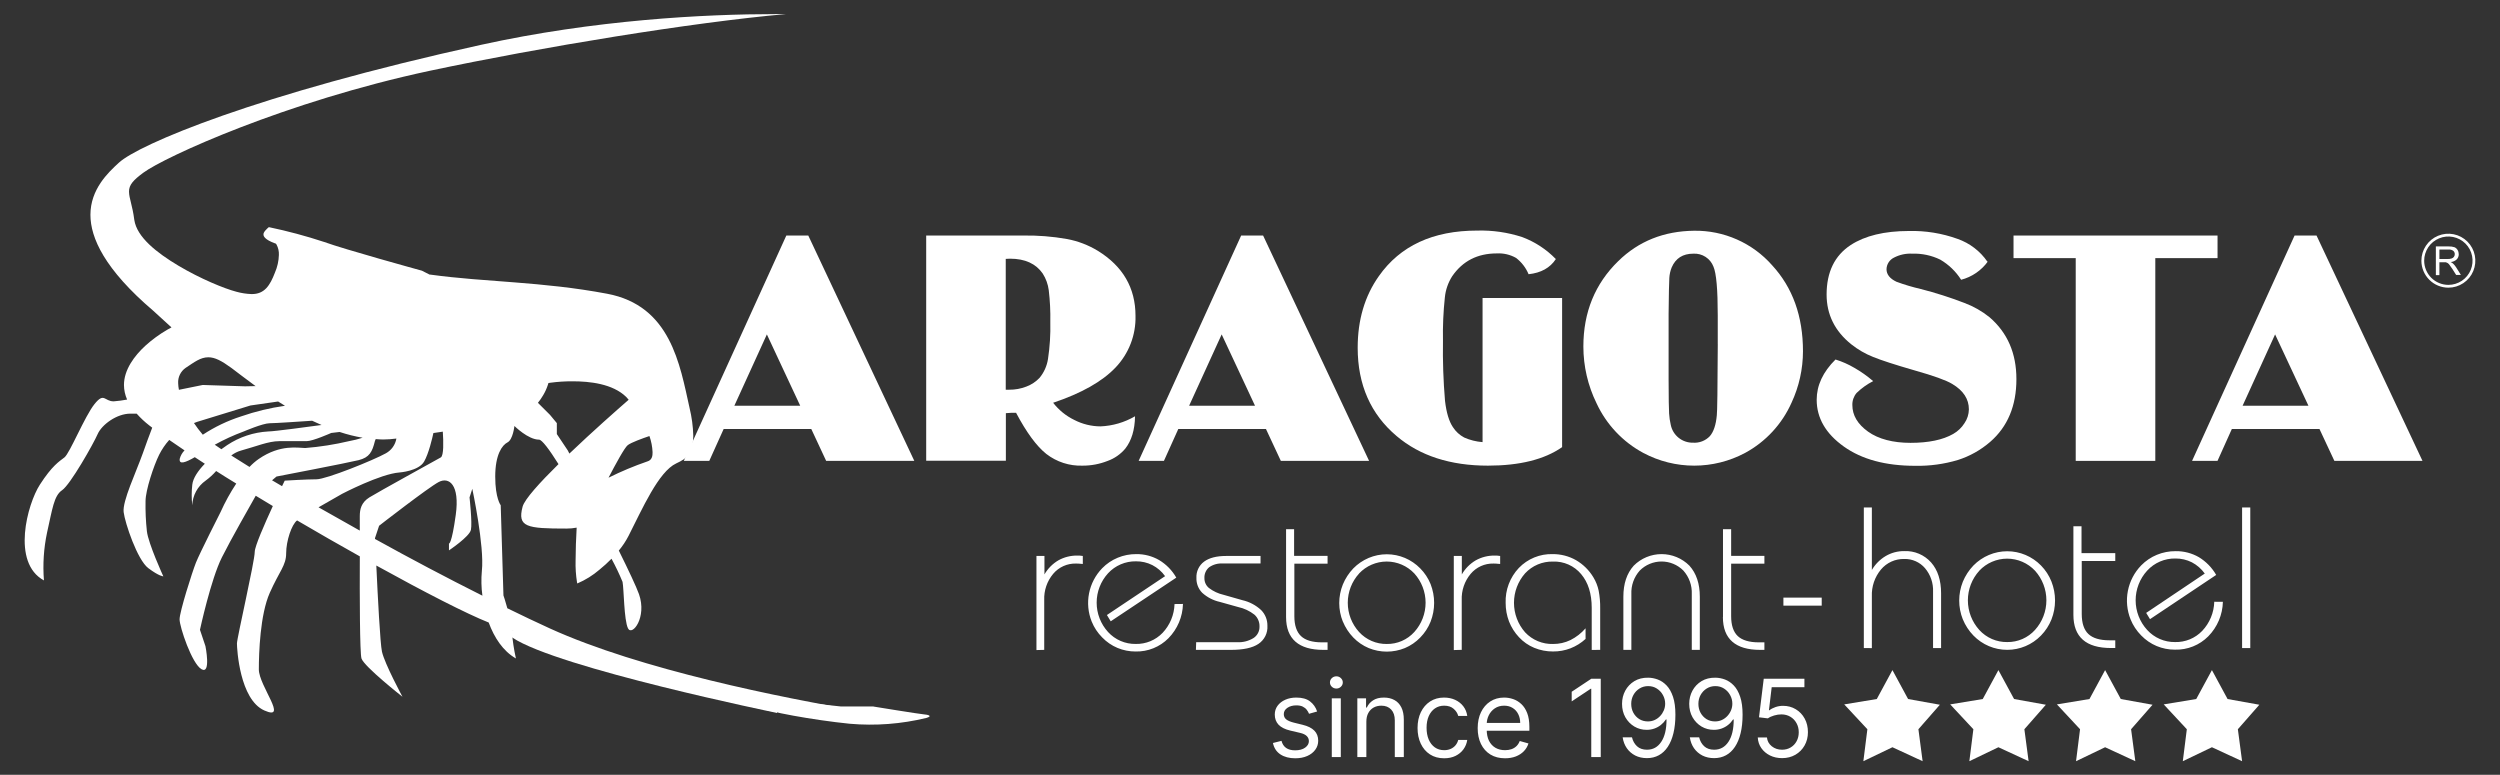 <svg width="797" height="247" viewBox="0 0 797 247" fill="none" xmlns="http://www.w3.org/2000/svg">
<rect x="0" y="0" width="797" height="247" fill="#333333" stroke="none"/>
<g clip-path="url(#clip0_2113_1108)">
<path d="M291.49 146.93H263.38L258.64 136.77H230.7L226.12 146.93H218L250.68 75.09H257.68L291.48 146.93M255.11 129.35L244.48 106.61L234.11 129.35H255.11Z" fill="white"/>
<path d="M361.85 132.71C361.776 137.03 360.74 140.467 358.74 143.02C357.239 144.809 355.289 146.165 353.09 146.95C350.543 147.955 347.827 148.464 345.09 148.45C340.928 148.584 336.85 147.261 333.56 144.71C330.44 142.217 327.23 137.85 323.93 131.61H322.3C321.49 131.69 320.95 131.72 320.67 131.72V146.88H295.27V75.09H326C330.744 75.001 335.487 75.373 340.16 76.2C343.618 76.843 346.931 78.107 349.94 79.93C357.98 84.87 362 91.797 362 100.71C362.074 103.738 361.549 106.751 360.456 109.575C359.363 112.4 357.723 114.981 355.63 117.17C351.39 121.63 344.76 125.373 335.74 128.4C337.533 130.716 339.836 132.588 342.47 133.87C345.057 135.209 347.926 135.915 350.84 135.93C354.714 135.771 358.491 134.665 361.84 132.71M320.63 124.24H321.73C323.603 124.26 325.463 123.92 327.21 123.24C328.808 122.644 330.248 121.69 331.42 120.45C332.836 118.727 333.762 116.654 334.1 114.45C334.69 110.539 334.938 106.584 334.84 102.63C334.907 99.246 334.74 95.861 334.34 92.5C334.098 90.617 333.443 88.81 332.42 87.21C330.25 84.06 326.77 82.47 322 82.47C321.75 82.47 321.3 82.47 320.63 82.53V124.24Z" fill="white"/>
<path d="M436.43 146.93H408.33L403.59 136.77H375.64L371.06 146.93H363L395.68 75.09H402.68L436.47 146.93M400.1 129.35L389.47 106.61L379.09 129.35H400.1Z" fill="white"/>
<path d="M498 142.55C492.38 146.476 484.503 148.443 474.37 148.45C462.37 148.45 452.667 145.31 445.26 139.03C436.98 132.05 432.837 122.663 432.83 110.87C432.83 101.996 435.077 94.386 439.57 88.04C446.383 78.347 456.84 73.503 470.94 73.51C475.814 73.373 480.675 74.077 485.31 75.59C489.347 77.105 492.997 79.496 496 82.59C494.173 85.39 491.277 87 487.31 87.42C486.458 85.365 485.078 83.571 483.31 82.22C481.442 81.166 479.311 80.67 477.17 80.79C471.03 80.79 466.293 83.213 462.96 88.06C461.658 90.097 460.856 92.414 460.62 94.82C460.129 99.406 459.929 104.018 460.02 108.63C459.914 115.023 460.131 121.418 460.67 127.79C461.11 131.54 461.95 134.34 463.18 136.16C464.073 137.559 465.313 138.703 466.78 139.48C468.635 140.302 470.617 140.799 472.64 140.95V95H498V142.52" fill="white"/>
<path d="M540.109 73.56C544.798 73.495 549.445 74.444 553.733 76.343C558.02 78.241 561.846 81.044 564.949 84.56C571.509 91.68 574.789 100.82 574.789 111.98C574.78 117.635 573.542 123.221 571.159 128.35C568.124 135.194 562.905 140.838 556.319 144.4C551.33 147.058 545.763 148.449 540.109 148.449C534.456 148.449 528.889 147.058 523.899 144.4C517.357 140.885 512.13 135.345 508.999 128.61C506.22 122.96 504.776 116.746 504.779 110.45C504.779 99.543 508.486 90.473 515.899 83.24C522.379 76.893 530.446 73.666 540.099 73.56M547.619 109.66V100.56C547.619 92.32 547.166 87.143 546.259 85.03C545.771 83.741 544.884 82.643 543.727 81.894C542.57 81.146 541.205 80.787 539.829 80.87C536.496 80.87 534.199 82.326 532.939 85.24C532.498 86.323 532.241 87.472 532.179 88.64C532.093 89.92 532.016 93.736 531.949 100.09V109.98V120.82C531.949 126.93 532.039 130.59 532.109 131.82C532.18 133.043 532.357 134.258 532.639 135.45C532.969 137.079 533.861 138.54 535.159 139.578C536.457 140.616 538.078 141.165 539.739 141.13C540.728 141.198 541.72 141.048 542.645 140.69C543.569 140.333 544.404 139.776 545.089 139.06C546.303 137.666 547.046 135.446 547.319 132.4C547.466 131.42 547.569 123.84 547.629 109.66H547.619Z" fill="white"/>
<path d="M633.74 83.35C631.661 86.228 628.645 88.293 625.21 89.19C623.535 86.549 621.251 84.347 618.55 82.77C615.777 81.417 612.714 80.765 609.63 80.87C607.601 80.759 605.58 81.198 603.78 82.14C603.088 82.479 602.501 83.001 602.085 83.65C601.669 84.299 601.439 85.049 601.42 85.82C601.42 87.47 602.47 88.82 604.58 89.82C607.121 90.758 609.72 91.533 612.36 92.14C617.076 93.347 621.718 94.83 626.26 96.58C629.153 97.659 631.854 99.195 634.26 101.13C639.98 106.05 642.837 112.63 642.83 120.87C642.83 129.364 640.043 136.03 634.47 140.87C631.461 143.475 627.953 145.442 624.16 146.65C619.753 147.964 615.168 148.588 610.57 148.5C601.13 148.5 593.537 146.447 587.79 142.34C582.043 138.234 579.167 133.27 579.16 127.45C579.16 122.85 581.16 118.57 585.16 114.61C587.256 115.258 589.27 116.147 591.16 117.26C593.292 118.476 595.302 119.896 597.16 121.5C595.226 122.488 593.45 123.759 591.89 125.27C590.971 126.346 590.486 127.726 590.53 129.14C590.53 132.39 592.21 135.22 595.53 137.6C598.85 139.98 603.53 141.18 609.06 141.18C614.81 141.18 619.36 140.24 622.68 138.34C624.151 137.507 625.392 136.322 626.29 134.89C627.172 133.598 627.655 132.075 627.68 130.51C627.68 127.21 625.92 124.51 622.37 122.4C620.45 121.23 616.45 119.8 610.37 118.08C604.157 116.287 599.747 114.857 597.14 113.79C594.651 112.802 592.319 111.454 590.22 109.79C584.96 105.59 582.32 100.28 582.32 93.9C582.32 86.74 584.884 81.477 590.01 78.11C594.57 75.144 600.744 73.653 608.53 73.64C613.825 73.508 619.098 74.363 624.08 76.16C627.943 77.509 631.275 80.056 633.59 83.43" fill="white"/>
<path d="M687.11 146.93H661.74V82.29H641.91V75.09H706.95V82.29H687.11V146.93Z" fill="white"/>
<path d="M772.29 146.93H744.2L739.45 136.77H711.51L706.94 146.93H698.83L731.51 75.09H738.51L772.29 146.93ZM735.93 129.35L725.3 106.61L714.94 129.35H735.93Z" fill="white"/>
<path d="M274.159 226.68C249.339 222.45 204.249 213.53 175.219 200.31C170.929 198.36 166.399 196.19 161.739 193.91C161.109 191.54 160.499 189.83 160.499 189.83L159.629 161.07C159.629 161.07 157.879 158.9 157.879 151.92C157.879 144.94 160.059 141.92 161.799 141.03C163.539 140.14 163.999 135.8 163.999 135.8C163.999 135.8 168.359 140.16 171.839 140.16C172.779 140.16 175.129 143.32 178.049 147.96C172.109 153.81 167.249 159.15 166.609 161.51C164.869 168.05 167.919 168.51 180.609 168.51C181.693 168.512 182.774 168.412 183.839 168.21C183.649 171.64 183.499 175.39 183.499 178.62C183.43 180.986 183.584 183.353 183.959 185.69L184.039 186.01C186.62 184.913 189.016 183.422 191.139 181.59C192.472 180.508 193.744 179.353 194.949 178.13C196.255 180.522 197.43 182.982 198.469 185.5C198.909 187.69 198.909 197.7 200.209 200.32C201.509 202.94 206.319 196.83 203.709 189.42C202.889 187.11 200.369 181.76 197.279 175.52C198.485 174.073 199.528 172.496 200.389 170.82C204.759 162.26 209.919 150.39 215.569 147.74C218.939 146.15 220.909 144.84 221.019 138.95C220.94 135.946 220.541 132.96 219.829 130.04C216.739 116.15 213.779 97.43 193.529 93.64C172.599 89.7 154.949 90 137.149 87.54H136.969L136.819 87.47L134.489 86.29C132.919 85.86 109.969 79.54 103.369 77.15C97.576 75.241 91.68 73.659 85.709 72.41C85.119 72.9 83.879 74.01 83.999 74.79C83.999 75.31 84.419 76.39 87.619 77.56L87.959 77.68L88.159 77.97C88.703 78.982 88.962 80.123 88.909 81.27C88.854 83.213 88.426 85.128 87.649 86.91C86.089 90.98 84.329 93.82 80.169 93.75C78.535 93.693 76.913 93.442 75.339 93C71.509 92 63.879 88.87 56.909 84.72C49.939 80.57 43.639 75.59 42.819 70.13C42.219 65.42 41.169 63.33 41.129 61.13C41.089 58.93 42.529 57.41 45.679 55.07C52.529 50 91.059 32.4 136.999 22.57C172.649 15 220.719 7.13 250.509 4.49H247.449C224.449 4.49 189.449 6.34 153.319 14.3C81.469 30.09 44.119 46.12 37.899 51.87C34.379 55.08 28.819 60.39 28.829 68.5C28.829 75.81 33.339 85.85 48.879 99.09L54.669 104.38L53.349 105.1C50.844 106.554 48.498 108.267 46.349 110.21C42.849 113.43 39.509 117.88 39.519 122.75C39.534 124.346 39.874 125.921 40.519 127.38C39.104 127.651 37.675 127.842 36.239 127.95C33.239 127.95 33.239 124.95 30.129 128.82C27.019 132.69 22.239 144.51 20.549 145.82C18.859 147.13 16.629 148.43 12.699 154.53C8.769 160.63 3.559 179.37 14.009 185.04C13.605 179.939 13.939 174.806 14.999 169.8C16.679 162.39 17.169 158.03 19.789 156.28C22.409 154.53 29.789 141.47 31.119 138.42C32.449 135.37 37.219 131.87 41.569 131.87H43.569C44.798 133.254 46.154 134.52 47.619 135.65L48.529 136.34C47.629 138.68 46.529 141.64 45.529 144.51C43.349 150.62 38.989 159.77 39.419 163.26C39.849 166.75 43.789 178.5 47.269 181.12C50.749 183.74 52.069 183.74 52.069 183.74C52.069 183.74 47.269 173.28 46.829 169.36C46.481 166.176 46.337 162.973 46.399 159.77C46.399 156.28 49.009 148.44 50.749 144.95C51.607 143.251 52.683 141.671 53.949 140.25C55.469 141.31 57.096 142.42 58.829 143.58C58.094 144.325 57.567 145.249 57.299 146.26C57.009 148.26 59.199 147.43 62.099 145.75L65.299 147.84C63.099 150.11 61.519 152.47 61.299 154.54C61.051 156.71 61.051 158.901 61.299 161.07C61.353 159.524 61.764 158.011 62.502 156.65C63.239 155.29 64.282 154.119 65.549 153.23C66.777 152.332 67.904 151.303 68.909 150.16C70.983 151.494 73.119 152.827 75.319 154.16C73.41 157.047 71.737 160.083 70.319 163.24C70.319 163.24 63.679 176.31 62.469 179.36C61.259 182.41 57.249 195.04 57.249 197.44C57.249 199.84 61.169 211.61 64.249 213.35C67.329 215.09 65.499 206 65.499 206L63.749 200.78C63.749 200.78 67.229 184.65 70.749 177.67C73.689 171.8 79.749 161.22 81.529 158.04C83.329 159.13 85.139 160.23 86.979 161.33C84.309 167.12 81.209 174.2 81.209 175.94C81.209 178.94 75.539 203.39 75.539 205.13C75.539 206.87 76.409 223 84.259 226.49C92.109 229.98 82.519 218.64 82.519 213.41C82.519 208.18 82.919 195.94 85.999 189C89.079 182.06 91.229 180.29 91.229 176.37C91.229 172.45 92.969 167.22 94.709 165.91C101.379 169.83 108.139 173.7 114.709 177.37C114.649 190.18 114.709 208.21 115.239 209.92C116.099 212.54 128.309 222.13 128.309 222.13C128.309 222.13 122.649 211.67 121.769 207.75C121.199 205.15 120.429 190.15 119.969 180.29C135.359 188.8 148.859 195.72 155.799 198.46C157.539 203.22 160.339 207.56 164.479 209.92C163.832 207.053 163.398 204.142 163.179 201.21V200.99C185.179 208.07 234.719 221.76 243.179 223.99C248.119 225.29 262.379 226.2 274.289 226.75M206.389 147.1C202.15 148.556 198.011 150.29 193.999 152.29C196.259 147.94 199.139 142.65 200.139 141.9C201.319 141.02 204.849 139.75 207.039 139.01C207.622 140.662 207.959 142.39 208.039 144.14C208.069 145.3 207.879 146.67 206.389 147.1ZM174.639 122.76L174.839 122.11L175.509 122.01C177.829 121.699 180.168 121.549 182.509 121.56C187.949 121.56 195.299 122.31 199.649 126.56C199.919 126.84 200.159 127.15 200.419 127.44C196.839 130.56 188.849 137.6 181.519 144.6L181.009 143.6L177.519 138.38V134.89L175.349 132.27L171.489 128.42C172.103 127.655 172.661 126.846 173.159 126C173.77 124.978 174.267 123.891 174.639 122.76ZM64.639 138.57C63.633 137.393 62.698 136.158 61.839 134.87C62.169 134.75 62.479 134.6 62.839 134.49C69.839 132.31 79.839 129.27 79.839 129.27L88.669 128C89.379 128.46 90.109 128.91 90.849 129.36C86.084 130.036 81.395 131.171 76.849 132.75C72.548 134.131 68.454 136.089 64.679 138.57H64.639ZM56.799 122.19C56.739 121.242 56.923 120.294 57.335 119.438C57.746 118.582 58.371 117.845 59.149 117.3C62.059 115.38 63.889 113.93 66.389 113.9C68.549 113.9 70.639 115.03 73.799 117.32C75.409 118.51 78.079 120.62 81.479 123.09L78.129 123.16L64.629 122.73C64.629 122.73 61.359 123.41 57.039 124.27C56.902 123.585 56.822 122.889 56.799 122.19ZM68.459 141.78C71.426 140.136 74.515 138.722 77.699 137.55C77.699 137.55 83.799 134.93 85.979 134.93C87.779 134.93 96.529 134.33 99.509 134.13C100.509 134.6 101.509 135.05 102.509 135.49C99.179 135.94 87.409 137.55 85.509 137.55C80.84 137.812 76.325 139.313 72.429 141.9C71.819 142.31 71.189 142.75 70.569 143.21C69.809 142.69 69.079 142.21 68.459 141.78ZM73.729 145.21C74.653 144.494 75.705 143.961 76.829 143.64C81.619 142.34 85.539 140.64 89.029 140.64H97.749C99.749 140.64 105.589 138.03 105.589 138.03L108.269 137.71C110.666 138.507 113.12 139.122 115.609 139.55C114.182 140.012 112.726 140.376 111.249 140.64C106.665 141.724 102.005 142.456 97.309 142.83C95.129 142.83 89.459 141.52 82.489 146.31C81.422 147.058 80.434 147.913 79.539 148.86C77.389 147.5 75.439 146.29 73.729 145.21ZM86.729 153.12L88.149 151.92C88.149 151.92 110.819 147.57 114.309 146.7C117.799 145.83 118.659 144.08 119.529 140.59L119.779 139.98C120.569 140.04 121.359 140.11 122.139 140.11C123.554 140.1 124.967 140 126.369 139.81C126.2 140.795 125.812 141.729 125.231 142.543C124.651 143.357 123.895 144.029 123.019 144.51C119.099 146.7 104.019 152.8 100.899 152.8C97.779 152.8 90.769 153.23 90.769 153.23C90.769 153.23 90.439 153.9 89.919 154.99L86.729 153.12ZM101.549 161.73C105.269 159.58 109.069 157.43 109.069 157.43C109.069 157.43 121.279 151.05 127.379 150.62C127.379 150.62 133.479 150.19 135.219 147.13C136.679 144.58 137.829 139.63 138.169 138.05L141.169 137.61C141.379 140.77 141.499 145.27 140.519 145.83C138.989 146.7 120.369 156.94 117.759 158.57C115.149 160.2 114.699 162.39 114.699 164.57C114.699 164.97 114.699 166.66 114.699 169.15C110.149 166.61 105.749 164.12 101.549 161.73ZM119.549 171.82V171.54L120.859 167.61C120.859 167.61 136.549 155.41 139.859 153.67C143.169 151.93 146.619 154.54 145.299 164.12C143.979 173.7 143.129 173.28 143.129 173.28V175.46C143.129 175.46 149.659 171.1 150.129 168.92C150.599 166.74 149.689 158.57 149.689 158.57L150.569 155.84C150.569 155.84 154.489 174.15 153.619 181.99C153.377 184.625 153.434 187.278 153.789 189.9C142.439 184.21 130.679 178 119.539 171.82H119.549Z" fill="white"/>
<path d="M278.469 225.25C278.469 225.25 293.139 227.64 294.469 227.73C295.799 227.82 297.469 228.25 295.359 228.87C287.359 230.819 279.093 231.447 270.889 230.73C259.409 229.58 243.769 226.73 242.799 225.6C241.829 224.47 249.329 223.22 249.329 223.22L268.059 225.22H278.479" fill="white"/>
<path d="M249.339 227.28C249.339 227.28 175.019 210.28 163.889 203.28C152.759 196.28 207.509 212.28 207.509 212.28L252.079 224.85L249.339 227.28Z" fill="white"/>
<path d="M247.68 227.28C247.68 227.28 177.86 212.96 163.36 203.28C148.86 193.6 219.09 216 219.09 216L248.17 225.37L247.68 227.32" fill="white"/>
<path d="M777.721 79.55H780.611C781.145 79.504 781.678 79.653 782.111 79.97C782.262 80.101 782.382 80.264 782.463 80.447C782.545 80.631 782.585 80.829 782.581 81.03C782.585 81.335 782.49 81.635 782.31 81.882C782.129 82.129 781.874 82.311 781.581 82.4C781.164 82.532 780.727 82.589 780.291 82.57H777.681V79.57M777.681 87.71V83.62H779.091C779.317 83.593 779.545 83.593 779.771 83.62L780.311 83.86C780.553 84.024 780.76 84.235 780.921 84.48C781.235 84.881 781.529 85.298 781.801 85.73L783.011 87.64H784.521L783.001 85.2C782.719 84.76 782.383 84.356 782.001 84C781.779 83.815 781.533 83.66 781.271 83.54C781.997 83.49 782.683 83.19 783.211 82.69C783.632 82.252 783.862 81.666 783.851 81.06C783.85 80.574 783.718 80.097 783.471 79.68C783.241 79.289 782.89 78.983 782.471 78.81C781.87 78.62 781.241 78.536 780.611 78.56H776.551V87.71H777.681Z" fill="white"/>
<path d="M771.939 83.11C771.939 81.409 772.444 79.746 773.389 78.332C774.334 76.918 775.677 75.815 777.248 75.164C778.82 74.513 780.549 74.343 782.217 74.675C783.885 75.007 785.418 75.826 786.621 77.029C787.823 78.231 788.642 79.764 788.974 81.432C789.306 83.1 789.136 84.829 788.485 86.401C787.834 87.972 786.732 89.315 785.317 90.26C783.903 91.205 782.24 91.71 780.539 91.71V90.82C782.064 90.82 783.555 90.368 784.823 89.52C786.091 88.673 787.079 87.469 787.663 86.06C788.246 84.651 788.399 83.101 788.101 81.606C787.804 80.11 787.07 78.736 785.991 77.658C784.913 76.58 783.539 75.845 782.044 75.548C780.548 75.25 778.998 75.403 777.589 75.987C776.18 76.57 774.976 77.558 774.129 78.826C773.282 80.094 772.829 81.585 772.829 83.11C772.832 85.154 773.645 87.113 775.091 88.559C776.536 90.004 778.495 90.817 780.539 90.82V91.71C778.259 91.71 776.071 90.804 774.458 89.191C772.846 87.578 771.939 85.391 771.939 83.11Z" fill="white"/>
<path d="M549.26 196.72C549.26 200.21 550.26 202.82 552.26 204.57C554.26 206.32 557.2 207.18 561.16 207.18H562.49V204.78H560.69C557.69 204.78 555.4 204.11 554 202.78C552.6 201.45 551.89 199.35 551.89 196.45V179.69H562.49V177.21H551.89V168.71H549.29V196.71M520.08 189.42C519.956 186.656 520.918 183.954 522.76 181.89C523.671 180.977 524.754 180.252 525.945 179.757C527.137 179.263 528.415 179.008 529.705 179.008C530.995 179.008 532.273 179.263 533.464 179.757C534.656 180.252 535.739 180.977 536.65 181.89C538.495 183.953 539.461 186.655 539.34 189.42V207.17H541.9V190.24C541.9 186.08 540.793 182.777 538.58 180.33C537.416 179.163 536.033 178.238 534.511 177.607C532.989 176.975 531.358 176.65 529.71 176.65C528.062 176.65 526.43 176.975 524.908 177.607C523.386 178.238 522.004 179.163 520.84 180.33C518.633 182.777 517.53 186.08 517.53 190.24V207.18H520.08V189.42ZM510.14 207.17V193.94C510.169 192.042 510.005 190.145 509.65 188.28C509.338 186.804 508.78 185.391 508 184.1C506.645 181.815 504.727 179.915 502.43 178.58C500.159 177.294 497.59 176.629 494.98 176.65C492.977 176.594 490.984 176.957 489.129 177.717C487.274 178.476 485.599 179.615 484.21 181.06C482.803 182.546 481.706 184.297 480.983 186.211C480.261 188.126 479.926 190.165 480 192.21C479.994 194.236 480.36 196.246 481.08 198.14C481.809 199.993 482.885 201.69 484.25 203.14C485.609 204.608 487.271 205.765 489.12 206.53C491.023 207.313 493.063 207.707 495.12 207.69C497.013 207.705 498.892 207.366 500.66 206.69C502.439 205.998 504.073 204.981 505.48 203.69V200.3C504.137 201.852 502.503 203.126 500.67 204.05C498.941 204.889 497.042 205.316 495.12 205.3C493.454 205.349 491.797 205.043 490.259 204.401C488.721 203.76 487.337 202.798 486.2 201.58C483.916 198.981 482.657 195.64 482.657 192.18C482.657 188.72 483.916 185.379 486.2 182.78C487.328 181.562 488.703 180.598 490.232 179.952C491.761 179.305 493.41 178.991 495.07 179.03C496.776 178.962 498.475 179.288 500.036 179.981C501.596 180.675 502.977 181.718 504.07 183.03C506.31 185.69 507.44 189.26 507.44 193.78V207.21L510.14 207.17ZM466 207.17V191.32C465.876 188.27 466.892 185.282 468.85 182.94C469.737 181.884 470.85 181.041 472.106 180.473C473.363 179.906 474.731 179.628 476.11 179.66C476.44 179.66 477.11 179.66 478.06 179.78H478.25V177.24C477.81 177.18 477.46 177.14 477.19 177.12H476.48C474.382 177.09 472.314 177.611 470.48 178.63C468.63 179.713 467.096 181.261 466.03 183.12V177.24H463.47V207.24L466 207.17ZM433.28 182.82C434.411 181.62 435.776 180.664 437.29 180.01C438.804 179.357 440.436 179.019 442.085 179.019C443.734 179.019 445.366 179.357 446.88 180.01C448.394 180.664 449.759 181.62 450.89 182.82C453.2 185.377 454.478 188.699 454.478 192.145C454.478 195.59 453.2 198.913 450.89 201.47C449.784 202.697 448.428 203.674 446.914 204.334C445.4 204.995 443.762 205.324 442.11 205.3C440.452 205.325 438.809 204.998 437.286 204.341C435.764 203.685 434.399 202.713 433.28 201.49C430.958 198.94 429.67 195.614 429.67 192.165C429.67 188.716 430.958 185.39 433.28 182.84M428.1 198.14C428.878 200.04 430.011 201.775 431.44 203.25C432.826 204.687 434.49 205.826 436.33 206.6C440.033 208.12 444.187 208.12 447.89 206.6C449.727 205.826 451.388 204.686 452.77 203.25C454.194 201.802 455.315 200.085 456.07 198.2C457.579 194.342 457.579 190.058 456.07 186.2C455.309 184.332 454.188 182.633 452.77 181.2C451.379 179.779 449.72 178.647 447.89 177.87C446.061 177.098 444.095 176.7 442.11 176.7C440.124 176.7 438.159 177.098 436.33 177.87C434.497 178.647 432.835 179.779 431.44 181.2C430.017 182.687 428.885 184.427 428.1 186.33C426.567 190.131 426.567 194.379 428.1 198.18M410 196.72C410 200.21 411 202.82 413 204.57C415 206.32 417.94 207.18 421.9 207.18H423.23V204.78H421.44C418.38 204.78 416.14 204.11 414.75 202.78C413.36 201.45 412.64 199.35 412.64 196.45V179.69H423.23V177.21H412.56V168.71H410V196.72ZM381.26 207.18H392.36C396.36 207.18 399.27 206.56 401.18 205.28C402.126 204.653 402.89 203.788 403.394 202.771C403.898 201.754 404.124 200.622 404.05 199.49C404.066 198.565 403.898 197.647 403.555 196.788C403.211 195.929 402.7 195.148 402.05 194.49C400.362 192.928 398.293 191.838 396.05 191.33L390.05 189.62C388.371 189.237 386.792 188.501 385.42 187.46C384.959 187.084 384.59 186.61 384.339 186.071C384.087 185.533 383.961 184.944 383.97 184.35C383.929 183.691 384.042 183.031 384.3 182.423C384.559 181.816 384.956 181.277 385.46 180.85C386.747 179.959 388.298 179.532 389.86 179.64H401.86V177.24H390.86C387.86 177.24 385.49 177.84 383.86 179.05C383.056 179.646 382.413 180.432 381.987 181.338C381.561 182.244 381.366 183.241 381.42 184.24C381.391 185.109 381.537 185.974 381.849 186.785C382.162 187.596 382.635 188.336 383.24 188.96C384.834 190.414 386.783 191.425 388.89 191.89L394.68 193.51C396.586 193.915 398.375 194.749 399.91 195.95C400.435 196.421 400.851 197 401.131 197.647C401.411 198.295 401.547 198.995 401.53 199.7C401.558 200.424 401.4 201.144 401.071 201.79C400.742 202.436 400.253 202.987 399.65 203.39C398.062 204.377 396.206 204.846 394.34 204.73H381.34L381.26 207.18ZM374.44 192.57C374.338 195.996 372.982 199.266 370.63 201.76C369.525 202.909 368.194 203.816 366.721 204.424C365.247 205.031 363.663 205.326 362.07 205.29C360.412 205.317 358.768 204.991 357.245 204.334C355.723 203.677 354.358 202.704 353.24 201.48C350.907 198.923 349.614 195.586 349.614 192.125C349.614 188.664 350.907 185.327 353.24 182.77C354.373 181.54 355.754 180.563 357.291 179.905C358.828 179.247 360.488 178.921 362.16 178.95C363.964 178.927 365.748 179.339 367.36 180.15C368.979 180.984 370.375 182.195 371.43 183.68L352.88 196.07L354.1 198.07L375 184.15C373.689 181.844 371.805 179.915 369.53 178.55C367.312 177.272 364.79 176.616 362.23 176.65C360.199 176.635 358.185 177.03 356.31 177.81C354.457 178.578 352.78 179.714 351.38 181.15C349.239 183.357 347.784 186.137 347.19 189.154C346.595 192.171 346.887 195.295 348.03 198.15C348.796 200.044 349.936 201.765 351.38 203.21C352.76 204.649 354.421 205.789 356.26 206.56C358.092 207.321 360.057 207.708 362.04 207.7C363.982 207.742 365.912 207.388 367.712 206.659C369.512 205.93 371.145 204.842 372.51 203.46C375.377 200.536 377.028 196.634 377.13 192.54L374.44 192.57ZM332.9 207.18V191.32C332.776 188.27 333.792 185.282 335.75 182.94C336.637 181.884 337.75 181.041 339.006 180.473C340.263 179.906 341.631 179.628 343.01 179.66C343.34 179.66 344.01 179.66 345.01 179.78H345.2V177.24C344.76 177.18 344.4 177.14 344.14 177.12H343.42C341.322 177.09 339.254 177.611 337.42 178.63C335.572 179.716 334.039 181.263 332.97 183.12V177.24H330.42V207.24L332.9 207.18Z" fill="white"/>
<path d="M580.761 190.52H568.551V193.08H580.761V190.52Z" fill="white"/>
<path d="M700.159 222.85L705.159 213.63L710.149 222.85L720.279 224.67L713.429 232.48L714.779 242.67L705.159 238.22L695.879 242.67L697.159 232.48L689.789 224.56L700.159 222.85Z" fill="white"/>
<path d="M666.12 222.85L671.11 213.63L676.11 222.85L686.23 224.67L679.39 232.48L680.74 242.67L671.11 238.22L661.84 242.67L663.12 232.48L655.74 224.56L666.12 222.85Z" fill="white"/>
<path d="M632.101 222.85L637.091 213.63L642.091 222.85L652.221 224.67L645.371 232.48L646.721 242.67L637.091 238.22L627.831 242.67L629.111 232.48L621.721 224.56L632.101 222.85Z" fill="white"/>
<path d="M598.319 222.85L603.309 213.63L608.299 222.85L618.429 224.67L611.589 232.48L612.929 242.67L603.309 238.22L594.039 242.67L595.319 232.48L587.939 224.56L598.319 222.85Z" fill="white"/>
<path d="M717.389 161.79H714.779V206.6H717.389V161.79ZM705.909 191.84C705.812 195.305 704.441 198.612 702.059 201.13C700.947 202.29 699.605 203.206 698.119 203.819C696.634 204.432 695.036 204.729 693.429 204.69C691.755 204.716 690.095 204.385 688.559 203.719C687.023 203.053 685.646 202.069 684.519 200.83C682.156 198.249 680.844 194.875 680.844 191.375C680.844 187.875 682.156 184.501 684.519 181.92C685.659 180.674 687.051 179.684 688.603 179.017C690.155 178.35 691.831 178.02 693.519 178.05C695.345 178.03 697.149 178.448 698.779 179.27C700.406 180.128 701.81 181.354 702.879 182.85L684.199 195.39L685.419 197.39L706.519 183.29C705.186 180.963 703.283 179.012 700.989 177.62C698.746 176.332 696.196 175.672 693.609 175.71C691.552 175.693 689.512 176.087 687.609 176.87C685.731 177.646 684.03 178.796 682.609 180.25C680.444 182.486 678.972 185.301 678.372 188.355C677.772 191.409 678.07 194.572 679.229 197.46C680.006 199.374 681.155 201.114 682.609 202.58C684.007 204.029 685.684 205.179 687.539 205.96C689.39 206.73 691.376 207.121 693.379 207.11C695.346 207.164 697.303 206.815 699.129 206.084C700.956 205.353 702.613 204.256 703.999 202.86C706.892 199.918 708.558 195.985 708.659 191.86L705.909 191.84ZM660.999 196C660.999 199.53 661.999 202.17 663.999 203.94C665.999 205.71 668.999 206.59 672.999 206.59H674.349V204.13H672.529C669.449 204.13 667.203 203.463 665.789 202.13C664.376 200.797 663.666 198.673 663.659 195.76V178.85H674.349V176.34H663.589V167.77H660.999V196ZM630.999 181.94C632.139 180.727 633.514 179.76 635.041 179.099C636.569 178.438 638.215 178.097 639.879 178.097C641.544 178.097 643.19 178.438 644.717 179.099C646.245 179.76 647.62 180.727 648.759 181.94C651.096 184.529 652.389 187.893 652.389 191.38C652.389 194.868 651.096 198.231 648.759 200.82C647.646 202.059 646.28 203.045 644.753 203.713C643.227 204.38 641.575 204.713 639.909 204.69C638.235 204.716 636.575 204.385 635.039 203.719C633.503 203.053 632.126 202.069 630.999 200.83C628.657 198.244 627.359 194.879 627.359 191.39C627.359 187.901 628.657 184.536 630.999 181.95M625.749 197.44C626.537 199.363 627.684 201.117 629.129 202.61C630.528 204.053 632.202 205.199 634.052 205.983C635.902 206.766 637.89 207.169 639.899 207.169C641.909 207.169 643.897 206.766 645.747 205.983C647.597 205.199 649.271 204.053 650.669 202.61C652.104 201.141 653.235 199.405 653.999 197.5C655.532 193.609 655.532 189.281 653.999 185.39C653.24 183.482 652.108 181.745 650.669 180.28C649.266 178.844 647.59 177.701 645.739 176.92C643.893 176.14 641.909 175.739 639.904 175.739C637.9 175.739 635.916 176.14 634.069 176.92C632.216 177.701 630.537 178.843 629.129 180.28C627.69 181.781 626.544 183.538 625.749 185.46C624.211 189.312 624.211 193.608 625.749 197.46M596.749 206.62V190.13C596.622 187.008 597.659 183.95 599.659 181.55C600.566 180.471 601.704 179.61 602.988 179.03C604.272 178.45 605.671 178.167 607.079 178.2C608.325 178.167 609.562 178.411 610.701 178.915C611.841 179.418 612.855 180.168 613.669 181.11C615.455 183.21 616.38 185.907 616.259 188.66V206.6H618.819V189.15C618.819 185.003 617.759 181.723 615.639 179.31C614.571 178.109 613.249 177.16 611.768 176.534C610.287 175.908 608.686 175.62 607.079 175.69C605.004 175.668 602.961 176.211 601.169 177.26C599.341 178.343 597.82 179.875 596.749 181.71V161.79H594.189V206.6L596.749 206.62Z" fill="white"/>
<path d="M419.902 226.822L417.319 227.553C417.156 227.123 416.916 226.704 416.599 226.298C416.291 225.884 415.868 225.542 415.332 225.274C414.796 225.006 414.109 224.872 413.272 224.872C412.127 224.872 411.172 225.136 410.408 225.664C409.653 226.184 409.275 226.846 409.275 227.651C409.275 228.366 409.535 228.931 410.055 229.345C410.575 229.759 411.387 230.105 412.492 230.381L415.271 231.063C416.945 231.47 418.192 232.091 419.013 232.928C419.833 233.757 420.244 234.825 420.244 236.133C420.244 237.206 419.935 238.165 419.317 239.01C418.708 239.855 417.855 240.521 416.758 241.008C415.661 241.496 414.385 241.74 412.931 241.74C411.022 241.74 409.441 241.325 408.19 240.496C406.939 239.668 406.147 238.457 405.814 236.865L408.544 236.182C408.804 237.19 409.295 237.945 410.018 238.449C410.749 238.953 411.704 239.205 412.882 239.205C414.223 239.205 415.287 238.92 416.075 238.351C416.872 237.775 417.27 237.084 417.27 236.28C417.27 235.63 417.042 235.085 416.587 234.646C416.132 234.2 415.434 233.866 414.491 233.647L411.371 232.916C409.657 232.51 408.397 231.88 407.593 231.027C406.797 230.166 406.399 229.089 406.399 227.797C406.399 226.741 406.695 225.806 407.288 224.994C407.889 224.181 408.706 223.544 409.738 223.081C410.778 222.617 411.956 222.386 413.272 222.386C415.125 222.386 416.579 222.792 417.635 223.605C418.7 224.417 419.455 225.49 419.902 226.822ZM424.573 241.35V222.63H427.449V241.35H424.573ZM426.036 219.51C425.475 219.51 424.992 219.319 424.585 218.937C424.187 218.555 423.988 218.096 423.988 217.56C423.988 217.023 424.187 216.564 424.585 216.182C424.992 215.801 425.475 215.61 426.036 215.61C426.596 215.61 427.076 215.801 427.474 216.182C427.88 216.564 428.083 217.023 428.083 217.56C428.083 218.096 427.88 218.555 427.474 218.937C427.076 219.319 426.596 219.51 426.036 219.51ZM435.594 230.088V241.35H432.717V222.63H435.496V225.555H435.74C436.179 224.604 436.845 223.84 437.739 223.263C438.632 222.678 439.786 222.386 441.2 222.386C442.467 222.386 443.576 222.646 444.527 223.166C445.478 223.678 446.217 224.458 446.745 225.506C447.273 226.546 447.537 227.862 447.537 229.455V241.35H444.661V229.65C444.661 228.179 444.279 227.033 443.516 226.213C442.752 225.384 441.704 224.97 440.371 224.97C439.453 224.97 438.632 225.169 437.909 225.567C437.194 225.965 436.63 226.546 436.215 227.31C435.801 228.073 435.594 229 435.594 230.088ZM460.398 241.74C458.643 241.74 457.132 241.325 455.865 240.496C454.597 239.668 453.622 238.526 452.94 237.072C452.257 235.617 451.916 233.956 451.916 232.087C451.916 230.186 452.265 228.508 452.964 227.054C453.671 225.591 454.654 224.45 455.913 223.629C457.181 222.8 458.66 222.386 460.35 222.386C461.666 222.386 462.852 222.63 463.908 223.117C464.965 223.605 465.83 224.287 466.504 225.165C467.179 226.042 467.597 227.066 467.76 228.236H464.883C464.664 227.383 464.176 226.627 463.421 225.969C462.673 225.303 461.666 224.97 460.398 224.97C459.277 224.97 458.294 225.262 457.449 225.847C456.612 226.424 455.958 227.241 455.487 228.297C455.024 229.345 454.792 230.576 454.792 231.99C454.792 233.436 455.02 234.695 455.475 235.768C455.938 236.84 456.588 237.673 457.425 238.266C458.27 238.859 459.261 239.156 460.398 239.156C461.146 239.156 461.824 239.026 462.434 238.766C463.043 238.506 463.559 238.132 463.981 237.645C464.404 237.157 464.705 236.572 464.883 235.89H467.76C467.597 236.995 467.195 237.99 466.553 238.876C465.919 239.753 465.078 240.452 464.03 240.972C462.99 241.484 461.78 241.74 460.398 241.74ZM479.813 241.74C478.009 241.74 476.453 241.341 475.145 240.545C473.845 239.741 472.842 238.62 472.135 237.181C471.436 235.735 471.087 234.053 471.087 232.136C471.087 230.218 471.436 228.528 472.135 227.066C472.842 225.595 473.825 224.45 475.084 223.629C476.352 222.8 477.83 222.386 479.52 222.386C480.495 222.386 481.458 222.548 482.409 222.873C483.36 223.198 484.225 223.726 485.005 224.458C485.785 225.181 486.406 226.14 486.87 227.334C487.333 228.528 487.564 229.999 487.564 231.746V232.965H473.134V230.478H484.639C484.639 229.422 484.428 228.48 484.005 227.651C483.591 226.822 482.998 226.168 482.226 225.689C481.462 225.209 480.56 224.97 479.52 224.97C478.375 224.97 477.384 225.254 476.547 225.823C475.718 226.383 475.08 227.115 474.633 228.016C474.186 228.918 473.963 229.885 473.963 230.917V232.575C473.963 233.988 474.207 235.187 474.694 236.17C475.19 237.145 475.876 237.888 476.754 238.4C477.631 238.904 478.651 239.156 479.813 239.156C480.569 239.156 481.251 239.05 481.86 238.839C482.478 238.62 483.01 238.295 483.457 237.864C483.904 237.425 484.249 236.881 484.493 236.231L487.272 237.011C486.979 237.953 486.488 238.782 485.797 239.497C485.106 240.204 484.253 240.756 483.238 241.155C482.222 241.545 481.08 241.74 479.813 241.74ZM510.318 216.39V241.35H507.296V219.558H507.15L501.056 223.605V220.533L507.296 216.39H510.318ZM525.443 216.048C526.467 216.056 527.49 216.251 528.514 216.633C529.538 217.015 530.472 217.649 531.317 218.535C532.162 219.412 532.841 220.611 533.353 222.13C533.865 223.649 534.12 225.555 534.12 227.846C534.12 230.064 533.909 232.034 533.487 233.757C533.072 235.471 532.471 236.917 531.683 238.096C530.903 239.274 529.952 240.167 528.831 240.777C527.718 241.386 526.459 241.691 525.053 241.691C523.655 241.691 522.408 241.415 521.311 240.862C520.223 240.301 519.329 239.526 518.63 238.534C517.94 237.535 517.497 236.377 517.302 235.061H520.275C520.544 236.206 521.076 237.153 521.872 237.901C522.676 238.64 523.737 239.01 525.053 239.01C526.979 239.01 528.498 238.169 529.611 236.487C530.732 234.805 531.293 232.428 531.293 229.357H531.098C530.643 230.04 530.103 230.629 529.477 231.124C528.851 231.62 528.157 232.002 527.393 232.27C526.629 232.538 525.817 232.672 524.955 232.672C523.525 232.672 522.213 232.319 521.019 231.612C519.833 230.897 518.882 229.918 518.167 228.675C517.46 227.423 517.107 225.993 517.107 224.385C517.107 222.857 517.448 221.46 518.13 220.192C518.821 218.916 519.788 217.901 521.031 217.145C522.282 216.39 523.753 216.024 525.443 216.048ZM525.443 218.73C524.419 218.73 523.497 218.986 522.676 219.497C521.864 220.001 521.218 220.684 520.739 221.545C520.267 222.398 520.032 223.345 520.032 224.385C520.032 225.425 520.259 226.371 520.714 227.224C521.177 228.069 521.807 228.744 522.603 229.247C523.408 229.743 524.322 229.991 525.345 229.991C526.117 229.991 526.836 229.841 527.503 229.54C528.169 229.231 528.75 228.813 529.245 228.285C529.749 227.748 530.143 227.143 530.428 226.469C530.712 225.786 530.854 225.075 530.854 224.336C530.854 223.361 530.619 222.447 530.147 221.594C529.684 220.741 529.042 220.05 528.222 219.522C527.409 218.994 526.483 218.73 525.443 218.73ZM546.859 216.048C547.883 216.056 548.907 216.251 549.931 216.633C550.954 217.015 551.889 217.649 552.734 218.535C553.579 219.412 554.257 220.611 554.769 222.13C555.281 223.649 555.537 225.555 555.537 227.846C555.537 230.064 555.326 232.034 554.903 233.757C554.489 235.471 553.888 236.917 553.099 238.096C552.319 239.274 551.369 240.167 550.248 240.777C549.134 241.386 547.875 241.691 546.469 241.691C545.072 241.691 543.825 241.415 542.728 240.862C541.639 240.301 540.745 239.526 540.047 238.534C539.356 237.535 538.913 236.377 538.718 235.061H541.692C541.96 236.206 542.492 237.153 543.289 237.901C544.093 238.64 545.153 239.01 546.469 239.01C548.395 239.01 549.914 238.169 551.028 236.487C552.149 234.805 552.709 232.428 552.709 229.357H552.514C552.059 230.04 551.519 230.629 550.894 231.124C550.268 231.62 549.573 232.002 548.809 232.27C548.046 232.538 547.233 232.672 546.372 232.672C544.942 232.672 543.63 232.319 542.435 231.612C541.249 230.897 540.299 229.918 539.584 228.675C538.877 227.423 538.523 225.993 538.523 224.385C538.523 222.857 538.864 221.46 539.547 220.192C540.238 218.916 541.204 217.901 542.448 217.145C543.699 216.39 545.169 216.024 546.859 216.048ZM546.859 218.73C545.836 218.73 544.914 218.986 544.093 219.497C543.28 220.001 542.634 220.684 542.155 221.545C541.684 222.398 541.448 223.345 541.448 224.385C541.448 225.425 541.676 226.371 542.131 227.224C542.594 228.069 543.224 228.744 544.02 229.247C544.824 229.743 545.738 229.991 546.762 229.991C547.534 229.991 548.253 229.841 548.919 229.54C549.585 229.231 550.166 228.813 550.662 228.285C551.166 227.748 551.56 227.143 551.844 226.469C552.129 225.786 552.271 225.075 552.271 224.336C552.271 223.361 552.035 222.447 551.564 221.594C551.101 220.741 550.459 220.05 549.638 219.522C548.826 218.994 547.899 218.73 546.859 218.73ZM568.13 241.691C566.7 241.691 565.412 241.406 564.266 240.838C563.121 240.269 562.203 239.489 561.512 238.498C560.821 237.506 560.443 236.377 560.378 235.11H563.303C563.417 236.239 563.929 237.173 564.839 237.913C565.757 238.644 566.854 239.01 568.13 239.01C569.153 239.01 570.063 238.77 570.86 238.291C571.664 237.811 572.294 237.153 572.749 236.316C573.212 235.471 573.443 234.516 573.443 233.452C573.443 232.363 573.204 231.392 572.724 230.539C572.253 229.678 571.603 229 570.774 228.504C569.946 228.008 568.999 227.756 567.935 227.748C567.171 227.74 566.387 227.858 565.583 228.102C564.778 228.337 564.116 228.642 563.596 229.016L560.768 228.675L562.28 216.39H575.247V219.071H564.815L563.937 226.432H564.083C564.595 226.026 565.237 225.689 566.009 225.421C566.781 225.152 567.585 225.018 568.422 225.018C569.95 225.018 571.311 225.384 572.505 226.115C573.708 226.838 574.65 227.83 575.333 229.089C576.023 230.348 576.368 231.786 576.368 233.403C576.368 234.996 576.011 236.418 575.296 237.669C574.589 238.912 573.614 239.895 572.371 240.618C571.128 241.333 569.714 241.691 568.13 241.691Z" fill="white"/>
</g>
<defs>
<clipPath id="clip0_2113_1108">
<rect width="797" height="247" fill="white"/>
</clipPath>
</defs>
</svg>
